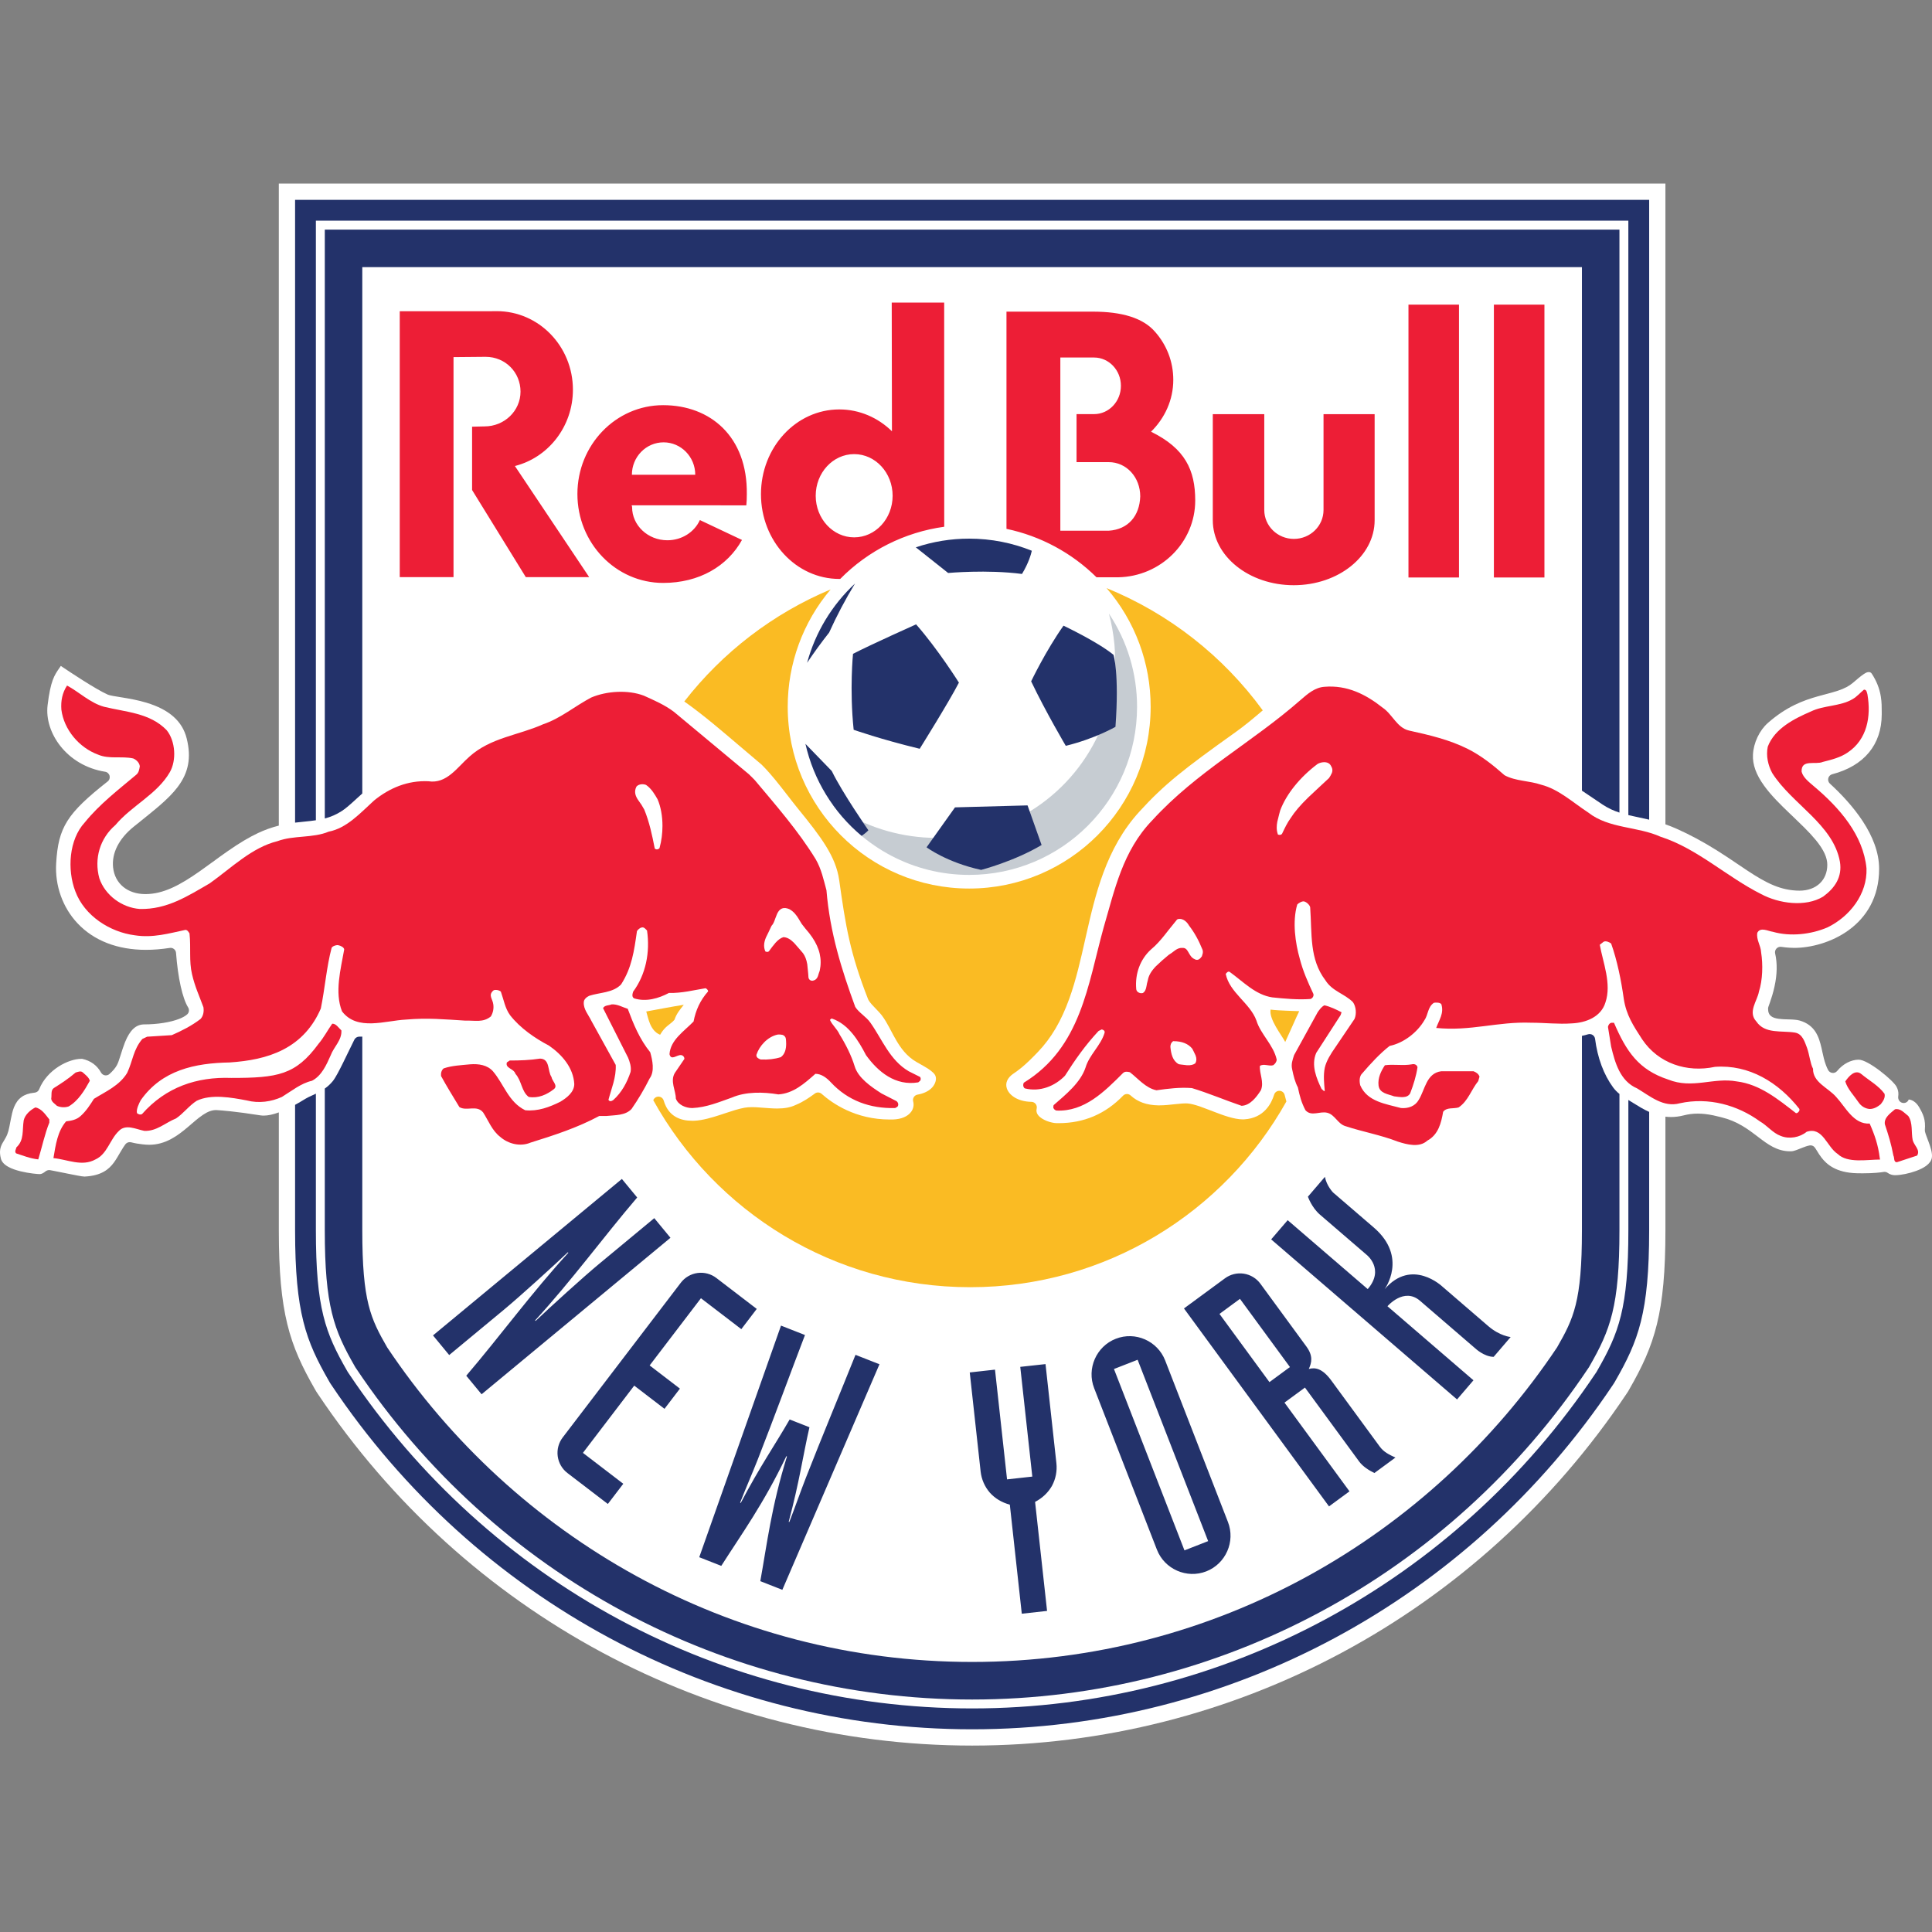 <svg width="200" height="200" viewBox="0 0 200 200" fill="none" xmlns="http://www.w3.org/2000/svg">
<rect x="0" y="0" width="200" height="200" fill="#808080" stroke="none"/>
<g clip-path="url(#clip0_48_419)">
<path d="M199.913 119.03C199.836 118.741 199.744 118.457 199.637 118.178L199.55 117.95C199.479 117.764 199.412 117.584 199.343 117.384C199.315 117.294 199.286 117.206 199.271 117.132C199.26 117.078 199.256 117.022 199.26 116.968C199.355 115.901 199.088 115.347 198.671 114.622C198.348 114.056 197.893 113.835 197.59 113.82C197.552 113.928 197.481 114.02 197.388 114.085C197.294 114.15 197.183 114.184 197.069 114.181C197.037 114.181 197.006 114.179 196.973 114.174C196.673 114.128 196.466 113.831 196.501 113.53C196.509 113.458 196.517 113.382 196.522 113.296C196.529 113.012 196.467 112.758 196.326 112.494C195.969 111.824 193.392 109.698 192.412 109.698C191.619 109.698 190.787 110.133 190.183 110.864C190.125 110.937 190.049 110.993 189.964 111.029C189.878 111.064 189.785 111.078 189.693 111.068C189.6 111.06 189.512 111.028 189.434 110.977C189.357 110.926 189.294 110.856 189.25 110.775C189.162 110.61 189.086 110.439 189.022 110.264C188.846 109.796 188.743 109.322 188.643 108.862L188.567 108.509C188.292 107.314 187.892 106.11 186.298 105.645C186.134 105.601 185.966 105.573 185.797 105.561C185.624 105.543 185.436 105.536 185.244 105.531L185.099 105.527C184.778 105.52 184.447 105.511 184.12 105.465C183.466 105.369 183.029 105.156 183.029 104.422C183.029 104.358 183.04 104.296 183.06 104.235L183.237 103.731C183.366 103.363 183.552 102.796 183.698 102.119C183.973 100.865 183.994 99.715 183.762 98.702C183.741 98.612 183.743 98.519 183.767 98.43C183.791 98.341 183.837 98.259 183.9 98.192C183.962 98.124 184.04 98.073 184.126 98.043C184.212 98.012 184.305 98.004 184.395 98.017C185.051 98.116 185.584 98.125 185.732 98.125C189.131 98.125 194.527 95.903 194.527 89.935C194.527 86.508 191.753 83.249 189.429 81.117C189.354 81.048 189.3 80.96 189.27 80.863C189.241 80.766 189.239 80.662 189.263 80.563C189.287 80.464 189.338 80.374 189.409 80.301C189.48 80.229 189.569 80.177 189.667 80.15C192.975 79.287 194.796 77.082 194.796 73.946V73.736C194.797 73.247 194.799 72.692 194.701 72.095C194.565 71.262 194.256 70.492 193.766 69.741C193.733 69.686 193.686 69.642 193.63 69.613C193.573 69.583 193.51 69.57 193.447 69.574C193.376 69.574 193.327 69.588 193.309 69.592C193.178 69.627 193.036 69.715 192.94 69.779C192.633 69.982 192.187 70.361 191.832 70.669C191.429 71.016 190.944 71.272 190.263 71.5C189.848 71.638 189.419 71.753 188.96 71.874C188.72 71.936 188.475 72.001 188.218 72.074C186.643 72.516 184.922 73.157 183.006 74.844C182.132 75.617 181.525 76.902 181.466 78.119C181.413 79.142 181.792 80.198 182.631 81.35C183.354 82.353 184.315 83.297 185.32 84.256L185.677 84.597C186.043 84.947 186.405 85.294 186.75 85.639C187.186 86.065 187.6 86.514 187.99 86.984C188.787 87.966 189.161 88.772 189.161 89.523C189.161 91.124 188.016 92.201 186.281 92.201C184.364 92.187 182.889 91.45 180.839 90.092C180.526 89.883 180.206 89.667 179.876 89.444C179.194 88.984 178.491 88.508 177.708 88.019C176.286 87.131 174.975 86.425 173.576 85.8C173.192 85.628 172.8 85.472 172.403 85.334V19H28.863V85.467C28.128 85.651 27.412 85.907 26.726 86.23C25.761 86.684 24.789 87.266 23.567 88.116C23.044 88.48 22.526 88.853 22.013 89.233C21.558 89.563 21.109 89.891 20.662 90.204C18.648 91.617 16.922 92.557 15.05 92.557C13.201 92.557 11.888 91.474 11.707 89.797C11.551 88.317 12.305 86.824 13.833 85.586L14.676 84.91C15.3 84.407 15.889 83.935 16.421 83.479C17.309 82.716 17.913 82.1 18.379 81.489C19.528 79.975 19.819 78.418 19.326 76.44C18.881 74.662 17.516 73.451 15.151 72.74C14.306 72.484 13.447 72.33 12.644 72.2L12.365 72.155C12.117 72.116 11.893 72.079 11.7 72.043C11.441 71.996 11.261 71.95 11.155 71.906C9.872 71.334 7.084 69.465 6.525 69.089L6.297 68.935L6.142 69.162C5.632 69.894 5.23 70.475 4.925 73.021C4.59 75.832 6.902 79.262 10.884 79.891C10.992 79.907 11.094 79.956 11.176 80.03C11.257 80.104 11.316 80.2 11.343 80.307C11.371 80.414 11.367 80.526 11.332 80.631C11.297 80.736 11.232 80.828 11.145 80.896C6.933 84.213 6.035 85.637 5.814 89.365C5.677 91.676 6.483 93.942 8.031 95.586C9.72 97.38 12.166 98.328 15.111 98.328C15.896 98.328 16.722 98.26 17.572 98.128C17.649 98.115 17.727 98.119 17.803 98.139C17.878 98.159 17.949 98.195 18.009 98.243C18.071 98.291 18.122 98.352 18.159 98.421C18.195 98.49 18.217 98.566 18.223 98.644C18.419 101.237 18.889 103.346 19.475 104.288C19.545 104.4 19.573 104.532 19.556 104.663C19.539 104.794 19.477 104.914 19.38 105.004C19.198 105.171 18.912 105.335 18.55 105.474C17.651 105.827 16.288 106.045 14.931 106.045C14.083 106.045 13.453 106.627 12.945 107.879C12.78 108.286 12.647 108.719 12.514 109.139L12.476 109.257C12.409 109.471 12.347 109.667 12.283 109.841C12.224 110.003 12.163 110.152 12.097 110.274C11.927 110.576 11.677 110.874 11.329 111.182C11.225 111.273 11.092 111.323 10.954 111.323C10.922 111.323 10.889 111.323 10.859 111.316C10.775 111.301 10.697 111.268 10.627 111.219C10.558 111.17 10.501 111.107 10.46 111.033C10.045 110.283 9.389 109.805 8.515 109.613L8.496 109.612H8.407C7.114 109.612 4.879 110.705 4.056 112.761C4.018 112.855 3.955 112.938 3.874 112.999C3.793 113.061 3.696 113.099 3.595 113.11L3.493 113.124C2.461 113.231 1.812 113.711 1.445 114.631C1.291 115.021 1.2 115.457 1.127 115.836L1.072 116.117C1.014 116.435 0.952 116.754 0.872 117.067C0.806 117.316 0.71 117.557 0.583 117.782C0.517 117.903 0.45 118.012 0.389 118.117C0.341 118.197 0.293 118.273 0.253 118.346C0.023 118.767 -0.093 119.199 0.091 119.935C0.174 120.272 0.44 120.562 0.88 120.801C1.205 120.979 1.627 121.13 2.132 121.254C3.03 121.473 3.919 121.542 4.09 121.542C4.214 121.542 4.335 121.507 4.455 121.438C4.542 121.392 4.623 121.326 4.718 121.254C4.821 121.177 4.958 121.127 5.093 121.127C5.121 121.127 5.151 121.13 5.18 121.134L5.598 121.213C5.943 121.279 6.372 121.365 6.798 121.452L6.867 121.467C7.275 121.549 7.678 121.628 8.004 121.69C8.154 121.72 8.304 121.746 8.455 121.768C8.587 121.787 8.689 121.798 8.751 121.798H8.755C10.533 121.711 11.285 121.02 11.783 120.355C11.922 120.166 12.047 119.97 12.171 119.762L12.372 119.418L12.524 119.163C12.669 118.912 12.814 118.684 12.973 118.466C13.026 118.394 13.095 118.336 13.174 118.296C13.254 118.255 13.341 118.234 13.431 118.235C13.478 118.235 13.528 118.242 13.578 118.252C13.781 118.307 13.985 118.346 14.159 118.377C14.572 118.448 14.948 118.483 15.109 118.494C15.227 118.503 15.34 118.506 15.453 118.506C17.137 118.506 18.391 117.566 19.432 116.685L19.771 116.395C19.934 116.258 20.088 116.12 20.244 115.991C20.453 115.819 20.726 115.594 21.011 115.407C21.516 115.07 21.943 114.914 22.358 114.914L22.46 114.918C22.865 114.942 24.386 115.052 26.967 115.463C27.076 115.479 27.19 115.487 27.304 115.487C27.737 115.487 28.259 115.376 28.864 115.155V127.358C28.864 135.921 29.963 139.216 32.592 143.796L32.74 144.052L32.904 144.299C48.148 167.092 73.469 180.702 100.635 180.702C127.801 180.702 153.119 167.094 168.367 144.301L168.531 144.055L168.679 143.796C171.305 139.219 172.404 135.924 172.404 127.358V115.597C172.594 115.62 172.789 115.633 172.989 115.633C173.416 115.633 173.858 115.576 174.301 115.463C174.778 115.34 175.268 115.279 175.761 115.281C176.011 115.281 176.257 115.298 176.494 115.322C177.127 115.391 177.689 115.532 178.145 115.647L178.264 115.678C179.004 115.862 179.704 116.154 180.404 116.573C180.98 116.918 181.467 117.287 181.937 117.646L182.062 117.741C182.994 118.449 183.96 119.182 185.309 119.182C185.358 119.182 185.414 119.18 185.472 119.178C185.552 119.172 185.632 119.157 185.709 119.134C185.783 119.112 185.872 119.085 185.969 119.051C186.153 118.985 186.372 118.896 186.589 118.809C186.801 118.727 187.039 118.632 187.312 118.579C187.421 118.557 187.534 118.568 187.636 118.611C187.739 118.653 187.827 118.725 187.889 118.817C187.958 118.919 188.029 119.033 188.105 119.154C188.239 119.375 188.378 119.601 188.556 119.829C189.074 120.5 190.021 121.399 192.233 121.454C192.435 121.46 192.628 121.461 192.814 121.461C193.965 121.461 194.674 121.372 194.991 121.319C195.024 121.312 195.053 121.312 195.086 121.312C195.199 121.312 195.312 121.345 195.409 121.414C195.643 121.576 195.893 121.656 196.17 121.656C196.765 121.656 197.648 121.476 198.368 121.21C198.792 121.055 199.142 120.873 199.402 120.682C199.741 120.429 199.937 120.149 199.984 119.852C200.02 119.628 199.996 119.361 199.913 119.031" fill="white"/>
<path d="M166.991 112.571C166.021 111.254 165.373 109.513 165.121 107.539C165.11 107.457 165.081 107.378 165.037 107.309C164.993 107.239 164.934 107.18 164.864 107.135C164.794 107.09 164.716 107.062 164.634 107.051C164.552 107.04 164.468 107.047 164.39 107.071C164.183 107.136 163.973 107.189 163.761 107.231V127.358C163.761 134.744 162.904 136.484 161.185 139.483C148.041 159.132 125.826 172.044 100.633 172.044C75.44 172.044 53.224 159.132 40.081 139.483C38.363 136.484 37.504 134.744 37.504 127.358V107.308C37.455 107.309 37.401 107.313 37.352 107.313H37.194C37.089 107.312 36.986 107.341 36.896 107.396C36.806 107.45 36.733 107.529 36.685 107.622C36.435 108.127 36.189 108.631 35.957 109.111L35.537 109.973C35.149 110.759 34.752 111.537 34.458 111.907C34.218 112.205 33.936 112.468 33.622 112.688V127.358C33.622 135.208 34.565 137.672 36.715 141.418L36.782 141.536L36.856 141.646C51.216 163.117 75.057 175.934 100.634 175.934C126.21 175.934 150.052 163.117 164.411 141.646L164.486 141.536L164.551 141.422C166.703 137.674 167.645 135.212 167.645 127.357V113.247C167.399 113.05 167.179 112.823 166.991 112.571ZM36.697 82.877L36.906 82.685C37.1 82.505 37.301 82.324 37.504 82.142V27.656H163.761V81.849C164.15 82.106 164.535 82.365 164.909 82.62C165.243 82.849 165.575 83.072 165.891 83.284C166.481 83.673 167.052 83.928 167.644 84.121V23.768H33.623V84.727C34.243 84.569 34.833 84.312 35.37 83.964C35.748 83.719 36.142 83.382 36.697 82.877Z" fill="#23326A"/>
<path d="M32.7 84.913V22.843H168.566V84.377C168.808 84.436 169.054 84.49 169.31 84.543L169.575 84.599C169.945 84.675 170.329 84.76 170.721 84.852V20.688H30.547V85.158C30.875 85.117 31.198 85.085 31.516 85.054C31.912 85.017 32.307 84.97 32.7 84.913ZM168.68 113.939C168.642 113.915 168.605 113.891 168.567 113.868V127.357C168.567 135.437 167.586 137.987 165.351 141.881L165.27 142.025L165.177 142.161C150.646 163.886 126.518 176.856 100.634 176.856C74.75 176.856 50.62 163.886 36.09 142.161L35.998 142.022L35.916 141.881C33.68 137.983 32.7 135.433 32.7 127.357V113.217C32.545 113.291 32.392 113.361 32.249 113.428L32.183 113.459C31.985 113.543 31.793 113.642 31.608 113.752C31.248 113.976 30.892 114.184 30.547 114.373V127.357C30.547 135.915 31.668 138.806 34.049 142.956L34.168 143.164L34.3 143.362C49.232 165.687 74.03 179.016 100.634 179.016C127.239 179.016 152.035 165.687 166.967 143.362L167.098 143.164L167.218 142.956C169.598 138.809 170.721 135.917 170.721 127.357V115.104C170.116 114.831 169.573 114.494 169.089 114.191C168.955 114.103 168.816 114.022 168.68 113.939Z" fill="#23326A"/>
<path d="M131.529 104.514C131.36 105.535 132.671 107.142 133.047 107.866C133.23 107.497 134.329 104.982 134.495 104.676C133.958 104.644 132.498 104.634 131.529 104.514ZM68.336 107.117C68.857 106.187 69.435 106.041 69.82 105.565C70.041 104.929 70.351 104.561 70.784 104.016C69.736 104.175 67.743 104.554 66.9 104.709C67.093 105.311 67.276 106.704 68.336 107.117Z" fill="#FABB23"/>
<path d="M133.155 113.986C133.094 113.778 133.038 113.568 132.988 113.356C132.96 113.235 132.892 113.127 132.796 113.048C132.7 112.969 132.581 112.924 132.457 112.92H132.436C132.315 112.92 132.198 112.959 132.101 113.03C132.004 113.102 131.933 113.204 131.898 113.32C131.622 114.22 130.856 115.749 128.806 115.874C128.757 115.877 128.708 115.879 128.657 115.879C127.742 115.879 126.543 115.421 125.75 115.118L125.386 114.977C124.994 114.824 124.6 114.677 124.204 114.536C123.66 114.353 123.266 114.257 122.96 114.231C122.88 114.224 122.8 114.221 122.72 114.222C122.604 114.222 122.479 114.229 122.35 114.238C122.117 114.255 121.873 114.281 121.616 114.308C121.114 114.364 120.561 114.426 120.007 114.426H119.881C118.694 114.402 117.765 114.066 117.044 113.403C116.94 113.306 116.803 113.251 116.661 113.251C116.585 113.252 116.51 113.268 116.44 113.298C116.37 113.329 116.307 113.373 116.255 113.428C114.44 115.311 112.206 116.268 109.604 116.268H109.369C108.829 116.254 107.868 115.957 107.466 115.439C107.388 115.346 107.335 115.236 107.309 115.117C107.283 114.999 107.286 114.876 107.317 114.759C107.336 114.677 107.337 114.592 107.319 114.509C107.301 114.427 107.265 114.35 107.213 114.283C107.162 114.216 107.096 114.162 107.021 114.124C106.946 114.086 106.863 114.065 106.779 114.063C105.306 114.039 104.432 113.334 104.22 112.65C104.056 112.114 104.28 111.594 104.854 111.181L104.996 111.083C105.201 110.939 105.442 110.773 105.763 110.507C106.243 110.112 106.796 109.58 107.457 108.886C108.821 107.459 109.846 105.718 110.68 103.418C111.392 101.455 111.876 99.31 112.341 97.239L112.411 96.928C113.379 92.662 114.471 87.822 117.956 84.011C120.531 81.193 122.502 79.641 127.941 75.766C128.867 75.106 129.804 74.319 130.721 73.537C126.607 67.9 121.009 63.518 114.553 60.881C117.501 64.292 119.121 68.654 119.115 73.166C119.115 83.557 110.705 91.982 100.329 91.982C89.955 91.982 81.545 83.557 81.545 73.166C81.539 68.715 83.115 64.408 85.99 61.015C80.028 63.515 74.81 67.51 70.838 72.617C71.811 73.306 72.749 74.031 73.893 74.972C74.666 75.609 75.51 76.326 76.501 77.169C77.198 77.762 77.97 78.418 78.844 79.156C79.36 79.661 80.016 80.409 80.812 81.421C81.076 81.754 81.334 82.087 81.582 82.408C81.945 82.875 82.282 83.316 82.586 83.686C85.023 86.675 86.526 88.666 86.876 91.125C87.547 95.91 87.987 98.632 89.862 103.435C89.897 103.524 89.97 103.641 90.076 103.774C90.176 103.907 90.303 104.047 90.44 104.186L90.865 104.634C91.011 104.788 91.153 104.946 91.271 105.092C91.573 105.489 91.832 105.942 92.043 106.338L92.24 106.71C92.409 107.029 92.584 107.356 92.771 107.679C93.204 108.42 93.836 109.35 94.9 109.952C96.02 110.58 96.244 110.711 96.627 111.071C96.806 111.24 96.893 111.437 96.89 111.672C96.885 112.021 96.682 112.425 96.37 112.7C96.028 113.006 95.557 113.213 94.977 113.317C94.9 113.33 94.827 113.36 94.762 113.403C94.698 113.447 94.642 113.503 94.6 113.569C94.558 113.635 94.53 113.709 94.518 113.786C94.507 113.863 94.511 113.942 94.531 114.018C94.63 114.397 94.555 114.782 94.317 115.101C93.96 115.581 93.299 115.86 92.461 115.888C92.338 115.891 92.218 115.891 92.1 115.891C88.569 115.891 86.174 114.228 85.059 113.238C84.956 113.145 84.823 113.093 84.684 113.092C84.565 113.092 84.449 113.13 84.353 113.201L84.204 113.31C83.794 113.604 83.181 114.049 82.387 114.376C81.84 114.637 81.235 114.753 80.452 114.753C80.171 114.753 79.897 114.737 79.639 114.72C79.455 114.71 79.271 114.694 79.09 114.68C78.82 114.657 78.55 114.638 78.281 114.621C78.138 114.615 77.995 114.612 77.852 114.611C77.551 114.611 77.295 114.631 77.071 114.672C76.435 114.786 75.755 115.014 75.034 115.253L74.555 115.413C73.716 115.684 72.745 115.981 71.868 116.018C71.796 116.019 71.727 116.021 71.658 116.021C70.377 116.021 69.471 115.536 68.965 114.579C68.856 114.369 68.768 114.15 68.702 113.923C68.67 113.815 68.606 113.72 68.519 113.648C68.431 113.577 68.325 113.534 68.213 113.525C68.194 113.521 68.176 113.519 68.157 113.519C68.054 113.519 67.953 113.547 67.865 113.601C67.777 113.655 67.706 113.732 67.659 113.824C67.648 113.847 67.636 113.867 67.624 113.889C74.022 125.436 86.315 133.251 100.434 133.251C114.498 133.251 126.748 125.495 133.167 114.023L133.155 113.986Z" fill="#FABB23"/>
<path d="M59.308 40.341C59.308 35.85 55.778 32.211 51.424 32.211C51.291 32.211 50.682 32.212 50.551 32.22H41.382V59.743H46.948V36.968L50.267 36.938C52.323 36.938 53.884 38.551 53.884 40.541C53.884 42.53 52.217 44.141 50.163 44.141L48.87 44.171V50.726L54.431 59.743H60.991L53.301 48.241C56.75 47.372 59.308 44.164 59.308 40.341Z" fill="#ED1E36"/>
<path d="M65.413 49.149C65.413 47.295 66.881 45.791 68.693 45.791C70.504 45.791 71.972 47.295 71.972 49.149H65.413ZM68.645 41.943C63.746 41.943 59.773 46.06 59.773 51.14C59.773 56.22 63.747 60.344 68.648 60.344C72.387 60.344 75.305 58.61 76.81 55.896L72.451 53.836C71.896 55.065 70.599 55.928 69.087 55.928C67.069 55.928 65.434 54.392 65.434 52.499C65.434 52.377 65.385 52.427 65.399 52.308L77.259 52.313C77.296 51.929 77.313 51.544 77.31 51.158C77.391 45.207 73.546 41.943 68.645 41.943ZM84.442 51.319C84.442 48.939 86.225 47.01 88.423 47.01C90.623 47.01 92.404 48.938 92.404 51.319C92.404 53.699 90.623 55.627 88.423 55.627C86.225 55.627 84.442 53.699 84.442 51.319ZM97.746 54.529L97.741 31.324H92.312L92.334 44.647C90.896 43.237 88.977 42.384 86.885 42.384C82.406 42.384 78.775 46.312 78.775 51.158C78.775 56.002 82.406 59.931 86.884 59.931C86.917 59.931 86.949 59.928 86.982 59.927C89.879 56.99 93.663 55.093 97.746 54.529ZM154.647 59.783H159.879V31.536H154.647V59.783ZM137.011 52.796C137.011 54.448 135.639 55.787 133.944 55.787C132.251 55.787 130.877 54.449 130.877 52.796V42.873H125.548V53.851C125.548 57.568 129.299 60.581 133.926 60.581C138.552 60.581 142.302 57.568 142.302 53.851V42.874H137.011V52.796ZM114.772 54.94H109.766V37.01H113.259C114.793 37.01 116.037 38.321 116.037 39.94C116.037 41.557 114.793 42.869 113.259 42.869H111.443V47.84H114.772C116.632 47.84 118.037 49.422 118.037 51.383C117.97 53.41 116.794 54.809 114.772 54.94ZM119.154 44.691C120.584 43.283 121.458 41.395 121.458 39.319C121.458 37.438 120.774 35.712 119.577 34.355C118.329 32.904 116.119 32.261 113.134 32.261H104.19V54.747C107.714 55.487 110.95 57.228 113.512 59.761H115.741C120.167 59.685 123.729 56.138 123.729 51.812C123.729 48.663 122.681 46.419 119.153 44.691M145.804 59.783H151.034V31.536H145.804V59.783Z" fill="#ED1E36"/>
<path d="M86.213 83.314C91.689 87.278 99.411 87.906 105.446 84.657C108.684 82.981 111.354 80.383 113.119 77.19C114.885 73.996 115.667 70.351 115.367 66.713C115.253 65.617 115.079 64.552 114.792 63.516C116.697 66.372 117.712 69.731 117.708 73.166C117.708 82.775 109.928 90.57 100.329 90.57C94.515 90.57 89.367 87.708 86.213 83.314Z" fill="#C6CCD2"/>
<path d="M95.207 77.513C91.147 76.53 88.371 75.546 88.371 75.546C87.933 71.344 88.304 67.686 88.304 67.686C90.061 66.769 94.833 64.633 94.833 64.633C97.101 67.211 99.267 70.666 99.267 70.666C98.217 72.7 95.207 77.513 95.207 77.513ZM88.51 60.407C87.515 62.042 86.621 63.737 85.832 65.481C85.031 66.495 84.271 67.54 83.551 68.614C84.404 65.468 86.123 62.624 88.51 60.407ZM106.744 70.531C106.744 70.531 108.265 67.348 110.093 64.77C110.093 64.77 113.613 66.43 115.27 67.787C115.27 67.787 115.878 69.683 115.472 75.241C115.472 75.241 113.373 76.462 110.33 77.208C110.33 77.208 108.265 73.718 106.743 70.531M98.861 83.578L106.372 83.374L107.826 87.475C104.985 89.169 101.567 90.052 101.567 90.052C97.982 89.269 95.918 87.712 95.918 87.712L98.861 83.578ZM100.331 55.76C102.623 55.76 104.811 56.206 106.813 57.013C106.744 57.333 106.501 58.252 105.797 59.416C102.176 58.942 98.151 59.315 98.151 59.315L94.804 56.658C96.585 56.061 98.451 55.758 100.33 55.76M89.196 86.528C86.264 84.08 84.219 80.731 83.378 77.002C84.306 77.966 86.105 79.816 86.105 79.816C87.188 82.055 89.894 85.95 89.894 85.95C89.7 86.166 89.394 86.393 89.196 86.528ZM44.824 138.242L46.501 140.274L52.168 135.578C53.894 134.147 57.235 131.103 58.789 129.631L58.834 129.687C54.978 133.896 51.784 138.298 48.267 142.414L49.854 144.335L69.406 128.135L67.73 126.103L62.061 130.802C60.337 132.229 56.994 135.277 55.441 136.746L55.395 136.691C59.251 132.482 62.443 128.081 65.961 123.964L64.377 122.044L44.824 138.242ZM78.338 135.498L74.16 132.299C73.886 132.088 73.573 131.934 73.239 131.845C72.905 131.756 72.557 131.733 72.214 131.779C71.871 131.825 71.541 131.938 71.243 132.112C70.944 132.286 70.682 132.517 70.473 132.793L58.255 148.799C58.044 149.074 57.89 149.387 57.8 149.721C57.711 150.056 57.689 150.404 57.734 150.748C57.78 151.091 57.893 151.421 58.066 151.72C58.24 152.02 58.471 152.282 58.746 152.491L62.925 155.69L64.522 153.599L60.344 150.4L65.655 143.439L68.788 145.841L70.385 143.75L67.252 141.348L72.561 134.392L76.741 137.593L78.338 135.498ZM72.385 161.202L74.667 162.098C76.75 158.826 79.051 155.675 81.399 150.747L81.466 150.773C79.846 155.987 79.398 159.864 78.706 163.682L80.988 164.579L91.042 141.227L88.561 140.252C86.867 144.481 85.094 148.716 83.433 152.96C82.838 154.484 82.307 156.036 81.709 157.56L81.645 157.535C82.745 153.454 83.14 150.589 83.794 147.749L81.743 146.943C80.295 149.473 78.641 151.844 76.681 155.586L76.616 155.559C77.211 154.037 77.874 152.538 78.472 151.013C80.131 146.771 81.704 142.457 83.331 138.201L80.85 137.226L72.385 161.202ZM105.775 167.052L108.392 166.762L107.152 155.476C107.929 155.066 108.51 154.501 108.901 153.814C109.287 153.098 109.446 152.281 109.358 151.472L108.232 141.211L105.617 141.497L106.864 152.856L104.249 153.145L103.002 141.784L100.388 142.075L101.515 152.336C101.606 153.145 101.938 153.907 102.47 154.522C102.999 155.109 103.69 155.534 104.537 155.762L105.775 167.053V167.052ZM125.067 159.536L122.615 160.494L115.317 141.719L117.766 140.762L125.067 159.536H125.067ZM119.764 160.421C120.552 162.442 122.852 163.455 124.874 162.667C126.892 161.879 127.905 159.576 127.116 157.553L120.618 140.834C119.829 138.809 117.53 137.796 115.51 138.588C113.49 139.373 112.477 141.677 113.266 143.702L119.764 160.421ZM126.24 136.017L128.36 134.457L133.533 141.516L131.413 143.076L126.24 136.016V136.017ZM137.579 155.942L139.699 154.383L132.969 145.198L135.088 143.64L140.705 151.303C141.084 151.818 141.732 152.224 142.278 152.486L144.455 150.887C143.789 150.579 143.244 150.316 142.826 149.743L137.82 142.914C136.894 141.651 136.149 141.535 135.486 141.715C135.792 141.048 135.949 140.36 135.232 139.383L130.48 132.896C130.276 132.617 130.019 132.381 129.724 132.201C129.428 132.022 129.1 131.903 128.759 131.85C128.418 131.798 128.069 131.814 127.734 131.896C127.398 131.979 127.083 132.127 126.804 132.333L122.564 135.45L137.579 155.942ZM137.156 121.827L135.395 123.879C135.395 123.879 135.78 124.995 136.63 125.73L141.464 129.89C141.464 129.89 143.373 131.362 141.586 133.446L133.299 126.312L131.591 128.302L150.833 144.87L152.532 142.887L143.63 135.222C143.63 135.222 145.337 133.224 146.996 134.654C148.416 135.875 152.71 139.576 152.71 139.576C152.71 139.576 153.62 140.447 154.622 140.461L156.382 138.409C156.382 138.409 155.274 138.315 154.077 137.288L149.319 133.19C149.319 133.19 146.161 130.168 143.333 133.462C143.333 133.462 145.785 130.147 142.219 127.077C140.813 125.866 139.407 124.655 137.999 123.446C137.999 123.446 137.328 122.765 137.156 121.826" fill="#23326A"/>
<path d="M53.355 111.159C54.012 111.881 53.978 112.996 54.732 113.554C55.715 113.72 56.598 113.326 57.353 112.735C57.779 112.376 57.156 111.916 57.09 111.488C56.665 110.864 56.958 109.618 55.91 109.586C54.863 109.749 53.815 109.784 52.766 109.784L52.471 109.98C52.276 110.603 53.192 110.603 53.355 111.159ZM3.666 114.639C3.142 114.9 2.585 115.393 2.454 115.984C2.288 117.034 2.52 118.019 1.7 118.773C1.668 118.969 1.47 119.198 1.668 119.396C2.389 119.625 3.076 119.92 3.961 120.02C4.353 118.738 4.648 117.33 5.107 116.214V115.884C4.713 115.393 4.321 114.769 3.666 114.639Z" fill="#ED1E36"/>
<path d="M84.858 100.485L84.759 100.765C84.754 100.784 84.673 101.05 84.673 101.05C84.576 101.308 84.427 101.452 84.203 101.505C84.143 101.525 84.079 101.531 84.017 101.521C83.955 101.512 83.896 101.487 83.845 101.45C83.795 101.411 83.754 101.36 83.727 101.303C83.699 101.245 83.685 101.182 83.687 101.118L83.668 100.824L83.567 99.814C83.485 99.343 83.347 98.982 83.13 98.678L82.689 98.162C82.673 98.142 82.189 97.594 82.189 97.594C81.804 97.209 81.458 97.025 81.097 97.013C80.816 97.1 80.562 97.287 80.29 97.585L79.94 98.014L79.634 98.426C79.523 98.619 79.273 98.511 79.27 98.509L79.227 98.487L79.208 98.441C79.136 98.26 79.099 98.068 79.099 97.874C79.099 97.559 79.195 97.278 79.29 97.048L79.557 96.502L79.862 95.855L79.903 95.796C79.995 95.707 80.083 95.55 80.184 95.284L80.265 95.061L80.444 94.603C80.715 94.019 81.118 93.863 81.71 94.114C82.169 94.361 82.452 94.75 82.665 95.098L82.81 95.341L82.998 95.649L83.385 96.142C84.442 97.329 84.954 98.45 84.954 99.608C84.954 99.897 84.922 100.19 84.858 100.486M80.844 109.425C80.844 109.425 80.83 109.435 80.837 109.442C80.828 109.437 80.805 109.443 80.805 109.443C80.198 109.635 79.511 109.715 78.763 109.678L78.721 109.67C78.722 109.671 78.586 109.61 78.586 109.61L78.441 109.52C78.368 109.461 78.258 109.335 78.321 109.15C78.604 108.294 79.448 107.316 80.512 107.097C80.539 107.094 80.604 107.094 80.604 107.094H80.752L80.991 107.126C81.085 107.151 81.169 107.203 81.234 107.276C81.298 107.348 81.34 107.439 81.353 107.535C81.369 107.692 81.383 107.866 81.383 108.046C81.383 108.551 81.278 109.1 80.844 109.425ZM68.28 87.766L68.27 87.799L68.248 87.823C68.154 87.913 67.989 87.983 67.824 87.871L67.779 87.841C67.774 87.816 67.769 87.787 67.769 87.787C67.515 86.48 67.223 85.095 66.695 83.808C66.695 83.809 66.391 83.288 66.391 83.288L66.273 83.124L66.013 82.748C65.806 82.416 65.605 81.969 65.882 81.437L65.912 81.397C66.151 81.158 66.572 81.139 66.859 81.247L66.897 81.267C67.455 81.652 67.815 82.29 68.078 82.756C68.408 83.528 68.578 84.495 68.578 85.495C68.578 86.258 68.481 87.038 68.28 87.766ZM94.07 110.897C92.105 109.748 91.321 107.584 90.108 105.876C89.684 105.252 88.93 104.858 88.535 104.235C87.128 100.395 85.916 96.558 85.555 92.161C85.261 91.079 85.032 89.965 84.441 88.947C82.673 86.059 80.381 83.433 78.152 80.776C77.955 80.58 77.955 80.562 77.531 80.153L69.767 73.69C68.816 72.968 67.736 72.508 66.654 72.016C65.017 71.392 62.788 71.525 61.186 72.215C59.514 73.099 58.007 74.38 56.237 74.97C53.685 76.118 50.803 76.347 48.606 78.317C47.329 79.433 46.249 81.17 44.347 80.875C42.219 80.776 40.32 81.564 38.714 82.876C37.271 84.189 35.899 85.73 34.029 86.092C32.392 86.781 30.394 86.452 28.724 87.076C26.07 87.731 23.974 89.832 21.716 91.44C19.454 92.751 17.292 94.162 14.473 94.097C12.642 93.966 10.872 92.686 10.282 90.915C9.725 88.88 10.347 86.781 11.952 85.403C13.623 83.402 16.275 82.219 17.588 79.923C18.275 78.709 18.176 76.742 17.259 75.594C15.523 73.789 13.033 73.722 10.774 73.165C9.333 72.77 8.218 71.656 6.941 70.967C6.45 71.72 6.286 72.542 6.353 73.46C6.615 75.528 8.185 77.396 10.151 78.118C11.297 78.612 12.608 78.251 13.786 78.513C14.115 78.643 14.444 78.971 14.473 79.332C14.412 79.661 14.378 79.989 14.083 80.218C12.248 81.761 10.316 83.237 8.775 85.139C7.137 86.912 6.941 90.028 7.794 92.26C8.743 94.818 11.396 96.493 13.95 96.82C15.818 97.116 17.49 96.623 19.192 96.262C19.421 96.262 19.521 96.493 19.617 96.623C19.781 98.133 19.552 99.478 19.88 100.856C20.175 102.135 20.601 103.022 21.058 104.267C21.126 104.693 21.058 105.154 20.763 105.482C19.815 106.206 18.831 106.698 17.784 107.158L15.229 107.32L14.737 107.552C13.786 108.668 13.755 109.816 13.166 111.061C12.378 112.376 10.938 112.996 9.724 113.751C9.333 114.375 8.905 115.032 8.351 115.524C7.923 115.918 7.401 116.016 6.844 116.082C5.959 117.1 5.763 118.509 5.531 119.888C6.973 120.02 8.482 120.806 9.89 120.02C11.102 119.46 11.364 117.984 12.281 117.1C13.002 116.312 14.083 116.903 14.934 117.065C16.21 117.131 17.128 116.213 18.211 115.786C18.962 115.296 19.585 114.442 20.37 113.948C21.878 113.23 23.974 113.62 25.547 113.917C26.791 114.244 28.102 114.049 29.182 113.554C30.198 112.932 31.148 112.144 32.294 111.882C33.309 111.358 33.802 110.209 34.227 109.259C34.552 108.371 35.405 107.684 35.34 106.667C35.077 106.436 34.783 105.942 34.391 105.974C33.899 106.667 33.539 107.386 32.982 108.045C30.613 111.281 28.751 111.587 23.942 111.587C20.37 111.455 17.16 112.54 14.705 115.327C14.54 115.426 14.311 115.358 14.18 115.231C14.083 114.834 14.412 114.182 14.574 113.886C16.77 110.77 20.175 110.048 23.777 109.985C25.742 109.85 27.61 109.523 29.282 108.672C31.148 107.721 32.424 106.239 33.212 104.399C33.636 102.332 33.802 100.102 34.326 98.133C34.39 97.936 34.881 97.789 35.044 97.855C35.24 97.888 35.63 98.067 35.63 98.297C35.272 100.33 34.62 102.724 35.405 104.693C36.978 106.764 39.895 105.648 42.025 105.547C44.251 105.35 46.041 105.525 48.17 105.655C49.218 105.624 49.993 105.879 50.811 105.224C51.038 104.852 51.128 104.413 51.067 103.981C51 103.39 50.509 103.034 51.067 102.54C51.23 102.409 51.719 102.496 51.85 102.66C52.145 103.481 52.275 104.366 52.8 105.088C53.849 106.436 55.387 107.486 56.827 108.239C58.202 109.193 59.35 110.538 59.449 112.21C59.449 113.064 58.663 113.653 58.008 114.049C56.895 114.605 55.681 115.064 54.372 114.933C52.634 114.081 52.176 112.243 51.029 110.897C50.442 110.242 49.557 110.111 48.672 110.177C47.721 110.273 46.773 110.306 45.921 110.603C45.692 110.8 45.627 111.094 45.658 111.391C46.249 112.473 46.904 113.523 47.557 114.605C48.313 115.064 49.36 114.342 50.014 115.161C50.57 116.016 50.931 117.034 51.784 117.69C52.604 118.41 53.849 118.738 54.929 118.28C57.353 117.525 59.777 116.739 62.037 115.524H62.789C63.706 115.426 64.724 115.491 65.377 114.802C66.074 113.798 66.698 112.745 67.244 111.652C67.8 110.897 67.539 109.748 67.311 108.929C66.197 107.552 65.573 106.007 64.984 104.431C64.429 104.267 63.935 103.94 63.314 103.972C63.021 104.102 62.593 104.037 62.429 104.366L65.017 109.487C65.179 109.881 65.377 110.437 65.278 110.962C64.918 112.047 64.362 113.095 63.478 113.882C63.314 113.983 63.118 114.081 62.987 113.851C63.28 112.735 63.805 111.522 63.74 110.242L61.219 105.679C60.922 105.055 60.399 104.497 60.431 103.775C60.431 103.446 60.724 103.218 60.989 103.087C62.102 102.724 63.444 102.792 64.296 101.907C65.411 100.166 65.642 98.46 65.937 96.393C66.003 96.262 66.268 96.01 66.463 96.01C66.66 95.945 66.884 96.231 66.981 96.328C67.311 98.591 66.851 100.888 65.541 102.66C65.476 102.89 65.377 103.186 65.639 103.349C66.884 103.743 68.194 103.349 69.243 102.792C70.586 102.824 71.829 102.496 73.044 102.3C73.174 102.363 73.305 102.496 73.305 102.627C72.487 103.545 72.027 104.563 71.798 105.746C70.814 106.764 69.406 107.649 69.307 109.128C69.472 109.847 70.095 109.159 70.521 109.225C70.613 109.24 70.698 109.288 70.758 109.36C70.818 109.432 70.85 109.524 70.848 109.618L69.865 111.061C69.341 111.916 69.962 112.9 69.962 113.72C70.193 114.375 70.979 114.705 71.665 114.705C73.141 114.64 74.451 114.081 75.762 113.62C77.204 112.996 79.003 113.029 80.578 113.292C82.116 113.195 83.263 112.177 84.409 111.16C85.033 111.16 85.589 111.587 86.014 112.047C87.781 113.948 90.076 114.769 92.664 114.705L92.893 114.574C93.058 114.408 92.991 114.114 92.793 113.983L91.256 113.195C90.174 112.504 88.83 111.587 88.471 110.371C88.143 109.29 87.552 108.108 86.897 107.058C86.67 106.533 86.145 106.107 85.916 105.581C85.979 105.514 86.046 105.415 86.145 105.449C87.849 106.042 88.864 107.714 89.648 109.225C90.895 110.962 92.695 112.438 95.054 112.047L95.251 111.882C95.35 111.751 95.316 111.587 95.251 111.488L94.07 110.897Z" fill="#ED1E36"/>
<path d="M7.104 114.54C8.12 113.949 8.775 112.835 9.3 111.882C9.203 111.524 8.84 111.261 8.545 110.996C8.351 110.834 8.056 110.964 7.825 111.03C7.104 111.653 6.353 112.146 5.565 112.64C5.238 112.868 5.369 113.36 5.304 113.721C5.304 114.05 5.696 114.278 5.894 114.475C6.254 114.641 6.711 114.672 7.104 114.54ZM146.149 110.178C145.264 110.342 144.248 110.145 143.363 110.274C142.972 110.865 142.611 111.588 142.708 112.377C142.806 113.196 143.723 113.261 144.314 113.492C144.871 113.556 145.688 113.752 145.987 113.165C146.313 112.309 146.608 111.392 146.739 110.473C146.673 110.211 146.41 110.112 146.149 110.178Z" fill="#ED1E36"/>
<path d="M137.872 80.022L137.733 80.299L137.579 80.545C137.234 80.865 136.889 81.185 136.545 81.506L135.44 82.541C134.61 83.348 134.027 84.031 133.608 84.689C133.256 85.172 132.991 85.735 132.733 86.279C132.654 86.441 132.458 86.444 132.35 86.409L132.288 86.389L132.27 86.33C132.198 86.114 132.163 85.888 132.166 85.661C132.166 85.478 132.185 85.282 132.225 85.071L132.428 84.252L132.531 83.882C133.16 82.209 134.564 80.461 136.381 79.095C136.616 78.946 137.049 78.84 137.382 78.944C137.478 78.972 137.566 79.022 137.64 79.09C137.714 79.158 137.772 79.242 137.808 79.335C137.89 79.47 137.928 79.602 137.928 79.739C137.928 79.831 137.91 79.924 137.874 80.022L137.952 80.05L137.873 80.022M124.51 98.677L124.42 98.994C124.345 99.099 124.248 99.225 124.127 99.3C124.024 99.361 123.865 99.411 123.692 99.302C123.521 99.234 123.373 99.118 123.266 98.968C123.264 98.968 123.126 98.755 123.126 98.755L123.006 98.546C122.859 98.294 122.719 98.102 122.377 98.128C122.073 98.113 121.85 98.236 121.655 98.373L121.441 98.532L121.321 98.624C121.319 98.624 120.976 98.856 120.976 98.856C120.96 98.866 120.506 99.256 120.506 99.256L120.302 99.428L119.644 100.041C119.166 100.54 118.907 100.993 118.824 101.468L118.735 101.812L118.709 101.961L118.667 102.169C118.621 102.4 118.54 102.654 118.307 102.799C118.222 102.822 118.133 102.825 118.047 102.809C117.961 102.793 117.879 102.757 117.808 102.706C117.752 102.667 117.706 102.616 117.673 102.557C117.641 102.497 117.622 102.43 117.62 102.362C117.487 100.779 118.043 99.3 119.142 98.297C119.699 97.839 120.169 97.286 120.556 96.805L120.986 96.258L121.846 95.193L121.943 95.142C122.567 95.021 122.957 95.579 123.095 95.825C123.637 96.524 124.078 97.313 124.484 98.316C124.509 98.387 124.521 98.462 124.521 98.539C124.521 98.585 124.517 98.631 124.51 98.677ZM123.758 110.035L123.737 110.077C123.524 110.229 123.259 110.292 122.89 110.274L122.264 110.202L122.055 110.171L122.01 110.157C121.383 109.806 121.229 109.092 121.158 108.373C121.158 108.13 121.238 107.942 121.405 107.812L121.437 107.783H121.484C122.345 107.783 122.996 108.042 123.416 108.551L123.437 108.587L123.567 108.842L123.761 109.248C123.818 109.4 123.848 109.538 123.848 109.667C123.848 109.797 123.818 109.918 123.758 110.035ZM193.546 116.311C191.875 116.408 191.056 114.604 190.076 113.553C189.255 112.603 187.651 112.046 187.683 110.633C187.389 110.077 187.321 109.192 187.061 108.468C186.831 107.879 186.601 107.024 185.815 106.894C184.407 106.666 182.703 107.057 181.818 105.745C180.904 104.76 181.918 103.612 182.082 102.659C182.473 101.446 182.508 99.838 182.311 98.59C182.278 97.868 181.787 97.279 181.918 96.557C182.246 95.933 183.032 96.392 183.521 96.458C185.356 96.984 187.519 96.722 189.188 96C191.482 94.883 193.317 92.554 193.219 89.896C192.89 86.451 190.433 83.631 187.781 81.4C187.29 80.972 186.667 80.513 186.503 79.89C186.437 78.544 187.943 79.201 188.699 78.873C189.615 78.642 190.533 78.413 191.287 77.889C193.284 76.542 193.711 74.181 193.317 71.885C193.252 71.688 193.252 71.391 192.957 71.391C192.596 71.689 192.236 72.114 191.779 72.376C190.499 73.132 188.794 73 187.454 73.657C185.782 74.379 183.719 75.394 182.998 77.297C182.801 78.25 183.033 79.234 183.458 80.022C185.487 83.236 189.779 85.337 190.468 89.207C190.728 90.783 189.943 91.931 188.731 92.817C186.895 93.931 184.145 93.538 182.311 92.554C178.773 90.783 175.694 87.83 171.894 86.616C169.503 85.534 166.555 85.794 164.426 84.121C162.822 83.071 161.347 81.693 159.546 81.235C158.3 80.808 156.892 80.874 155.748 80.251C154.565 79.201 153.322 78.217 151.945 77.528C150.048 76.576 147.95 76.085 145.854 75.624C144.608 75.329 144.151 73.952 143.136 73.262C141.398 71.885 139.466 70.9 137.108 71.097C136.127 71.163 135.371 71.819 134.617 72.476C129.608 76.871 123.873 79.89 119.29 84.91C116.209 88.093 115.389 92.128 114.244 96.031C112.607 101.937 111.919 108.436 105.99 112.078C105.891 112.242 105.891 112.539 106.087 112.669C107.66 113.063 109.198 112.437 110.247 111.357C111.263 109.747 112.343 108.206 113.72 106.73L114.049 106.566C114.212 106.601 114.406 106.697 114.343 106.927C113.95 108.238 112.769 109.192 112.378 110.502C111.854 112.078 110.346 113.291 109.067 114.407L109.034 114.604C109.034 114.768 109.198 114.932 109.364 114.965C112.247 115.094 114.309 113.028 116.242 111.093C116.44 110.896 116.701 110.93 116.962 110.995C117.815 111.651 118.6 112.638 119.716 112.865C120.895 112.7 122.136 112.539 123.384 112.638C125.119 113.163 126.791 113.881 128.526 114.472C129.41 114.441 130.065 113.586 130.524 112.865C130.884 112.014 130.36 111.159 130.425 110.339C130.853 110.077 131.343 110.404 131.802 110.272C131.995 110.142 132.162 109.911 132.162 109.683C131.834 108.175 130.491 107.057 130.065 105.647C129.409 103.84 127.28 102.759 126.887 100.821C126.985 100.69 127.149 100.494 127.315 100.625C128.723 101.642 129.968 102.987 131.704 103.249C133.013 103.382 134.357 103.512 135.666 103.413C135.863 103.348 136.027 103.117 135.961 102.889C135.405 101.708 134.881 100.528 134.552 99.246C134.095 97.64 133.765 95.409 134.29 93.636C134.388 93.505 134.813 93.254 135.01 93.319C135.273 93.385 135.596 93.702 135.63 93.931C135.827 96.722 135.537 99.28 137.206 101.478C137.926 102.626 139.171 102.856 140.056 103.742C140.381 104.203 140.449 104.955 140.22 105.481L138.222 108.436C137.762 109.092 137.305 109.815 137.139 110.537C136.977 111.358 137.073 112.143 137.139 112.931C137.01 112.995 136.946 112.8 136.813 112.735C136.289 111.652 135.7 110.272 136.256 108.994L138.778 105.087L138.877 104.792C138.319 104.496 137.697 104.203 137.108 104.07C136.813 104.203 136.616 104.496 136.42 104.76L133.963 109.224C133.798 109.747 133.636 110.142 133.765 110.701C133.898 111.357 134.06 112.014 134.357 112.568C134.552 113.49 134.715 114.113 135.141 114.932C135.764 115.621 136.616 114.998 137.403 115.195C138.189 115.392 138.484 116.342 139.268 116.574C141.038 117.161 142.939 117.491 144.705 118.181C145.624 118.474 146.934 118.837 147.753 118.08C148.899 117.46 149.195 116.245 149.393 115.094C149.751 114.604 150.47 114.801 150.997 114.639C151.979 113.982 152.306 112.8 153.027 111.916L153.158 111.454C153.059 111.159 152.798 110.995 152.536 110.896H149.196C147.654 111.093 147.522 112.8 146.87 113.85C146.508 114.507 145.789 114.768 145.034 114.704C143.461 114.275 141.529 114.048 140.808 112.34C140.709 111.916 140.709 111.39 141.038 111.093C141.855 110.142 142.84 109.061 143.855 108.273C145.297 107.976 146.707 106.894 147.456 105.612C147.852 105.054 147.786 104.234 148.442 103.807C148.639 103.774 149.075 103.762 149.208 103.958C149.502 104.909 148.969 105.592 148.675 106.412C152.246 106.773 155.014 105.74 158.485 105.871C159.96 105.871 161.281 106.041 162.721 105.941C164.165 105.875 165.736 105.283 166.194 103.775C166.85 101.839 165.939 99.641 165.608 97.802L166.004 97.492C166.236 97.36 166.62 97.541 166.784 97.672C167.407 99.411 167.831 101.512 168.095 103.413C168.356 105.087 169.078 106.176 169.994 107.589C171.664 110.081 174.613 111.063 177.529 110.44C181.066 110.178 184.11 112.046 186.275 114.801V114.965C186.208 115.094 186.078 115.261 185.914 115.23C184.046 113.783 182.179 112.242 179.788 111.948C177.371 111.506 175.201 112.767 172.68 111.75C169.641 110.748 168.366 108.872 167.079 105.875H166.815C166.62 105.908 166.49 106.106 166.456 106.303L166.784 108.339C167.178 109.978 167.703 111.916 169.472 112.669C170.846 113.49 172.187 114.67 173.893 114.21C176.874 113.553 179.886 114.407 182.179 116.081C182.934 116.508 183.521 117.296 184.341 117.59C185.225 117.949 186.306 117.752 187.027 117.161C188.699 116.606 189.091 118.706 190.238 119.459C191.254 120.444 193.281 120.036 194.625 120.036L194.593 119.887C194.431 118.54 194.069 117.491 193.547 116.311M198.001 118.019C197.837 117.262 198.034 116.213 197.541 115.523C197.116 115.195 196.723 114.704 196.167 114.834C195.707 115.23 195.02 115.686 195.118 116.377C195.509 117.557 195.774 118.409 196.003 119.624C196.134 119.853 196.003 120.313 196.364 120.313L198.46 119.623C198.82 119.034 198.132 118.575 198.001 118.019Z" fill="#ED1E36"/>
<path d="M192.695 111.194C192.039 110.634 191.353 111.455 191.023 111.949C191.255 112.735 191.907 113.392 192.399 114.115C192.662 114.508 193.086 114.769 193.547 114.802C194.004 114.802 194.367 114.573 194.692 114.311C194.922 114.013 195.184 113.652 195.088 113.229C194.463 112.375 193.481 111.847 192.695 111.194Z" fill="#ED1E36"/>
</g>
<defs>
<clipPath id="clip0_48_419">
<rect width="200" height="200" fill="white"/>
</clipPath>
</defs>
</svg>
